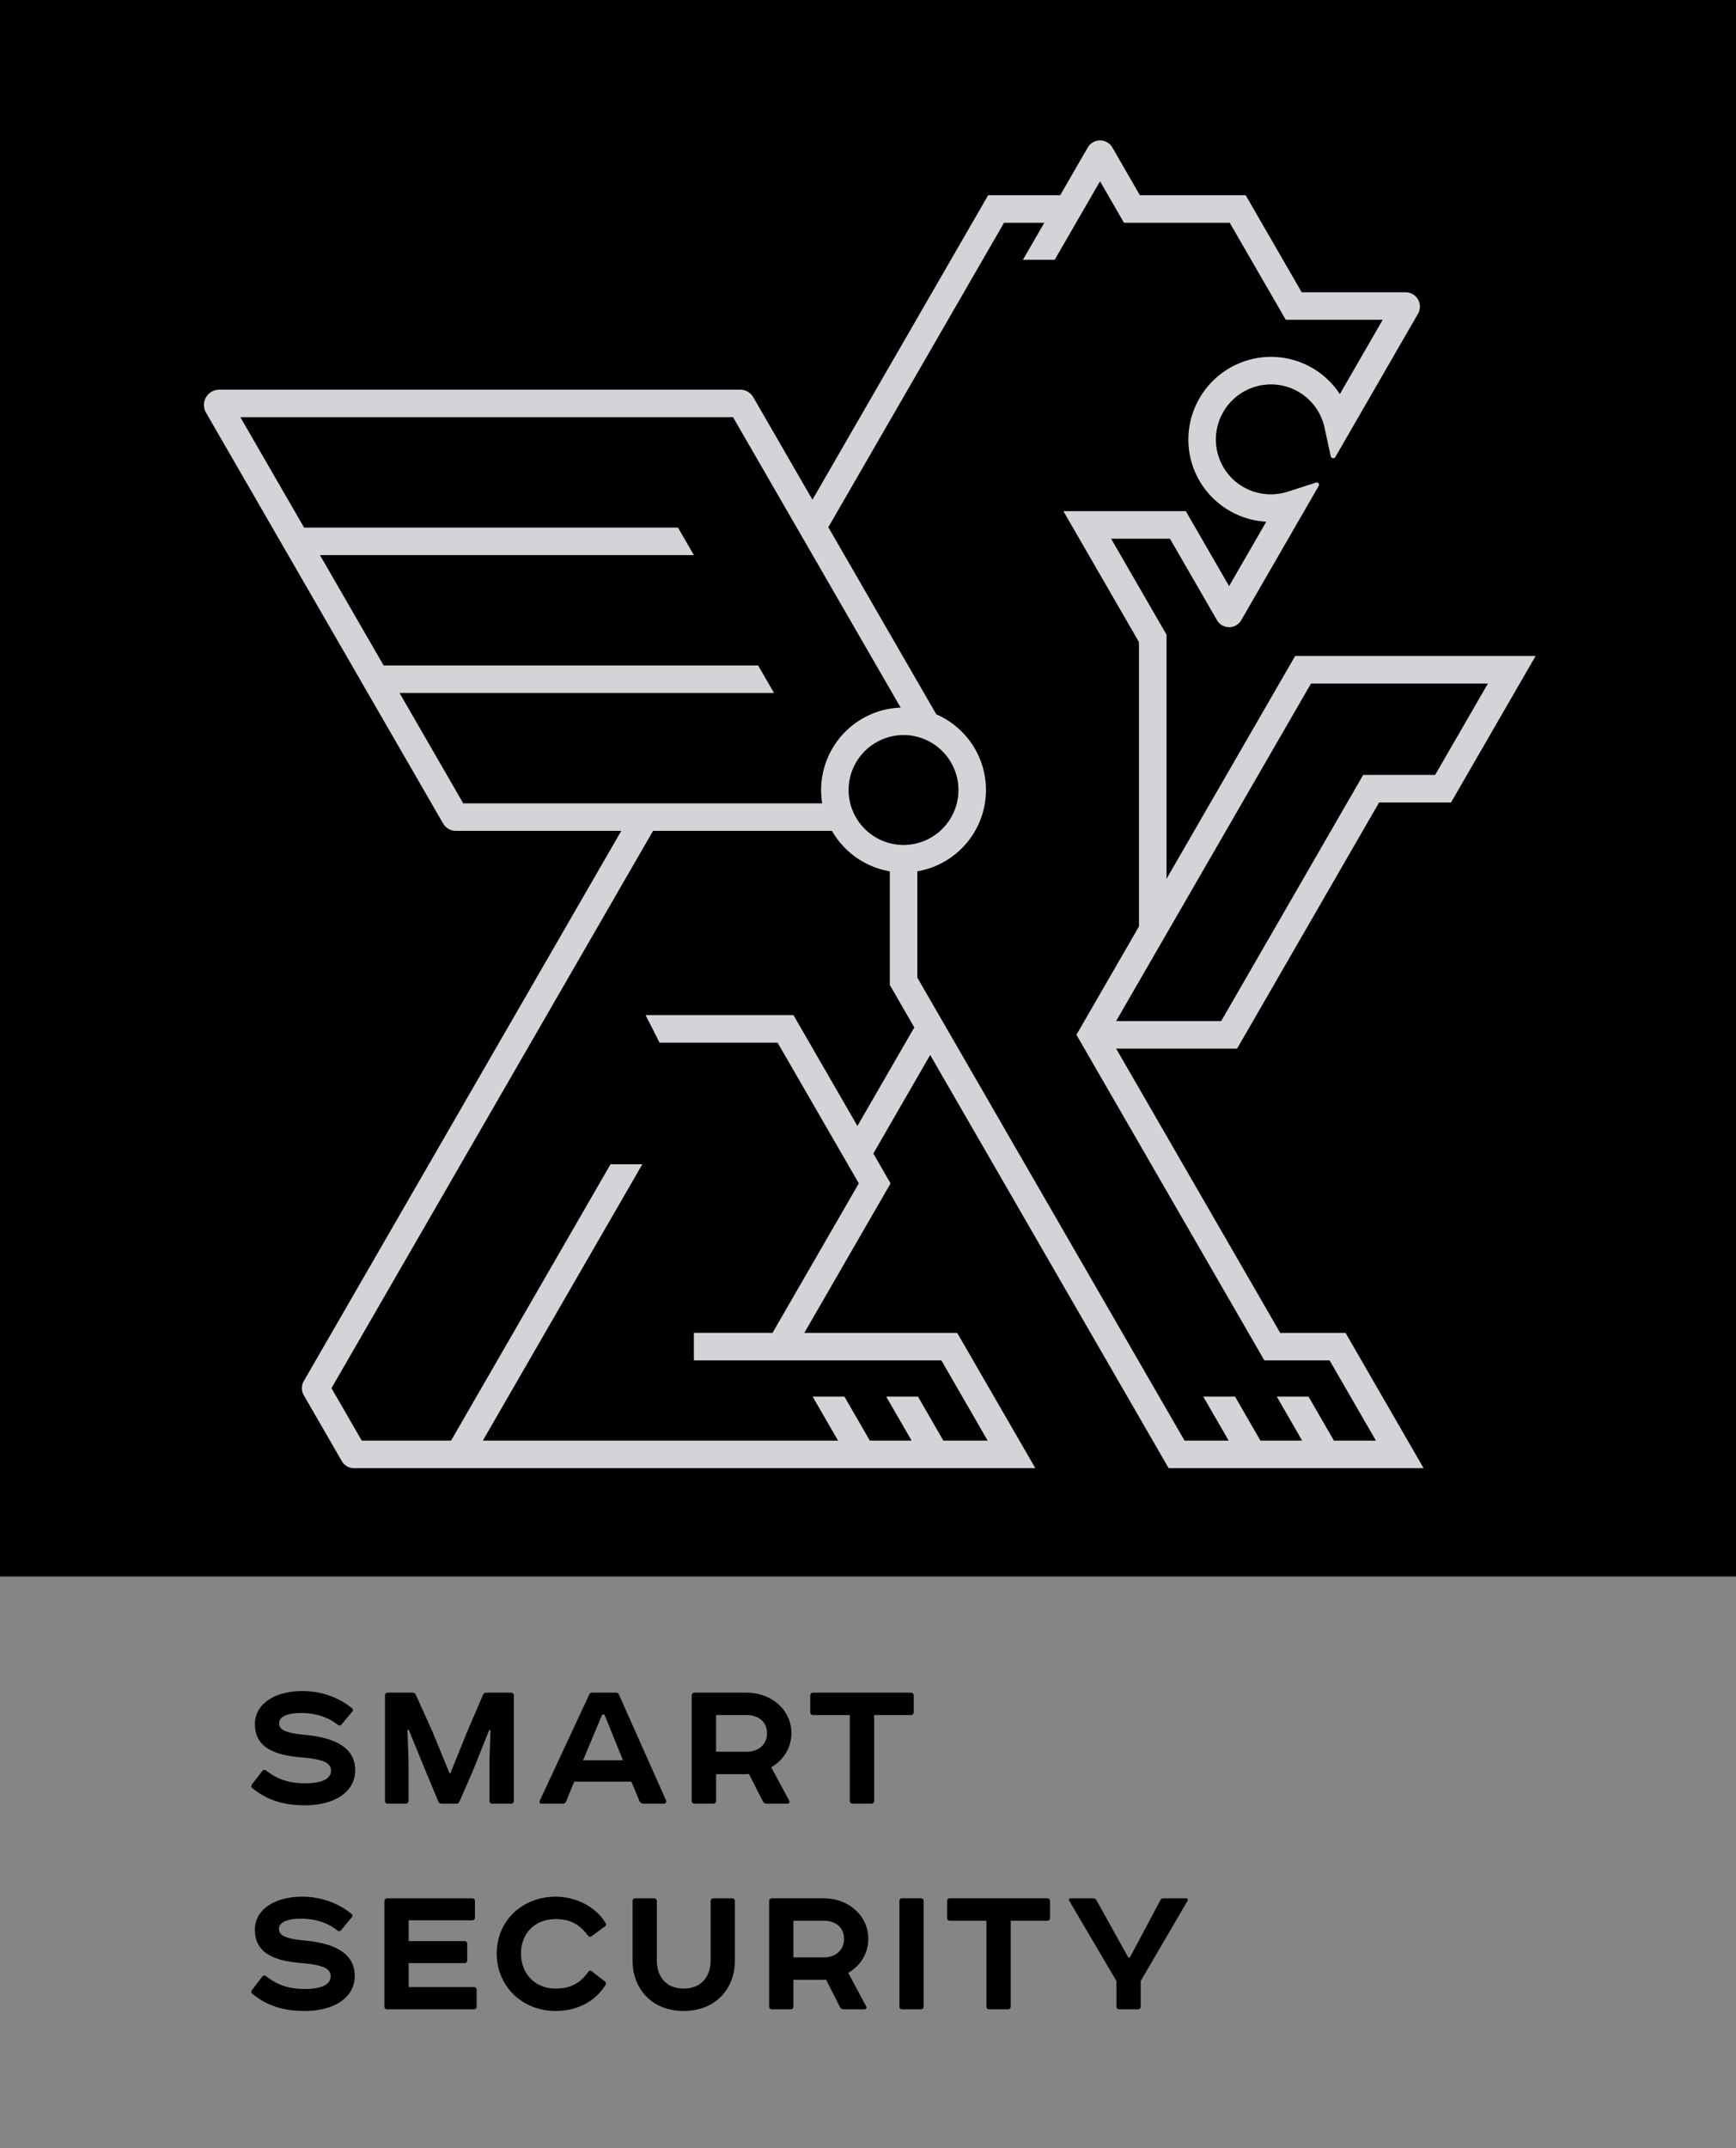 <svg width="76" height="94" viewBox="0 0 76 94" xmlns="http://www.w3.org/2000/svg"><title>Group</title><g fill="none" fill-rule="evenodd"><path fill="#000" d="M0 69h76V0H0z"/><path fill="#858585" d="M0 94h76V69H0z"/><path d="M20.28 35.155l-2.788-4.829h16.394l-.696-1.205H16.795l-2.788-4.83h16.37l-.697-1.204H13.313l-2.79-4.83h21.569l7.337 12.708a3.612 3.612 0 0 0-3.434 4.19H20.28zm8.31 1.204h7.833a3.615 3.615 0 0 0 2.532 1.77v4.974l1.072 1.857-2.49 4.312-2.8-4.85h-6.475l.613 1.205h5.167l3.556 6.158-3.778 6.541h-3.443v1.205h10.835l2.026 3.511h-1.939l-1.11-1.926h-1.392l1.112 1.926H38.08l-1.112-1.926h-1.392l1.113 1.926H21.137l6.982-12.091h-1.392l-6.98 12.091h-3.91l-1.325-2.296L28.59 36.359zm8.561-1.788a2.408 2.408 0 0 1 2.405-2.405 2.408 2.408 0 0 1 2.404 2.405 2.408 2.408 0 0 1-2.404 2.405 2.408 2.408 0 0 1-2.405-2.405zm3.008 8.208v-4.65a3.613 3.613 0 0 0 3.006-3.558 3.615 3.615 0 0 0-2.176-3.313l-4.726-8.186 7.692-13.323h1.764l-.936 1.618h1.391l1.984-3.435 1.049 1.817h4.63l2.452 4.245h4.244l-1.876 3.252a3.602 3.602 0 0 0-3.337-1.615 3.628 3.628 0 0 0-3.285 3.341 3.587 3.587 0 0 0 .96 2.717 3.627 3.627 0 0 0 2.44 1.142l-1.627 2.818-1.894-3.28h-5.359l3.307 5.728v12.446l-2.737 4.74 8.226 14.248h2.858l2.027 3.511h-1.838l-1.112-1.926h-1.39l1.11 1.926H55.18l-1.111-1.926h-1.392l1.113 1.926h-1.932L40.159 42.78zm8.704 1.902l8.531-14.77h7.746l-2.312 4h-3.15l-6.215 10.77h-4.6zm-28.906-8.322h7.242L13.298 60.44a.615.615 0 0 0 .002.617l1.666 2.885a.61.61 0 0 0 .53.306h29.83l-3.42-5.92h-6.694l3.776-6.542-.754-1.308 2.488-4.312 10.44 18.082h11.162l-3.418-5.92h-2.86l-7.183-12.441h5.296l6.216-10.77h3.149l3.703-6.411H56.7l-5.631 9.752V27.774l-2.426-4.2h2.576l2.06 3.567a.613.613 0 0 0 1.06 0l3.392-5.876a.1.1 0 0 0-.118-.146l-1.238.397-.046.014a2.438 2.438 0 0 1-1.018.08 2.4 2.4 0 0 1-2.075-2.555 2.415 2.415 0 0 1 2.187-2.223 2.397 2.397 0 0 1 2.565 1.89l.27 1.241a.11.11 0 0 0 .205.031l3.616-6.265a.629.629 0 0 0-.208-.843.645.645 0 0 0-.348-.096h-4.537l-2.451-4.246h-4.632l-1.205-2.09a.624.624 0 0 0-1.078.002l-1.206 2.088H43.26l-7.692 13.323-2.59-4.485a.66.66 0 0 0-.57-.329H9.612a.67.67 0 0 0-.594 1.004l10.381 17.98a.648.648 0 0 0 .559.322z" fill="#D2D4D8"/><path d="M13.24 74c.81 0 1.565.267 2.154.74.064.044.074.098.027.16l-.46.553c-.055.062-.12.071-.193.009-.414-.321-.948-.5-1.583-.5-.626 0-.967.17-.967.446 0 .285.277.428 1.114.508 1.289.116 2.218.535 2.218 1.551 0 .972-.938 1.533-2.2 1.533-.92 0-1.638-.214-2.3-.749-.065-.044-.065-.107-.01-.178l.433-.561c.055-.072.12-.08.184-.027.506.383.985.552 1.712.552.773 0 1.123-.222 1.123-.552 0-.348-.35-.5-1.28-.58-1.233-.098-2.052-.454-2.052-1.461 0-.883.874-1.444 2.08-1.444zm8.069.071h1.058c.083 0 .13.045.13.125v4.608c0 .08-.047.125-.13.125h-.81c-.082 0-.128-.045-.128-.125v-1.765l.046-1.328-.056-.009-.736 1.836-.57 1.302c-.028.062-.084.089-.148.089h-.626c-.064 0-.12-.027-.147-.09l-.543-1.3-.755-1.846-.055.01.046 1.336v1.765c0 .08-.046.125-.129.125h-.773c-.083 0-.129-.045-.129-.125v-4.608c0-.08.046-.125.129-.125h1.077c.064 0 .12.036.147.098l.736 1.631.737 1.8h.037l.727-1.8.7-1.63c.027-.063.082-.099.165-.099zm6.682 4.733l-.35-.838h-2.503l-.35.856a.157.157 0 0 1-.156.107h-.911c-.092 0-.12-.045-.092-.125l2.172-4.661c.018-.045.055-.072.12-.072h1.049c.064 0 .101.027.12.072l2.07 4.643c.028.071-.018.143-.1.143h-.875a.2.2 0 0 1-.194-.125zm-1.629-3.77l-.837 1.996h1.749l-.81-1.996h-.102zm4.05-.963h2.265c1.113 0 1.97.767 1.97 1.774 0 .642-.36 1.194-.884 1.488l.791 1.47c.037.063-.009.126-.082.126h-.902c-.074 0-.13-.027-.166-.09l-.617-1.212a.873.873 0 0 1-.147.01h-1.289v1.167c0 .08-.046.125-.128.125h-.81c-.083 0-.13-.045-.13-.125v-4.608c0-.08.047-.125.13-.125zm.94 2.585h1.325c.58 0 .902-.357.902-.811 0-.455-.322-.793-.902-.793H31.35v1.604zm4.248-2.585h4.271c.083 0 .129.045.129.125v.73c0 .081-.046.126-.129.126H38.27v3.752c0 .08-.046.125-.13.125h-.81c-.082 0-.128-.045-.128-.125v-3.752H35.6c-.082 0-.128-.045-.128-.125v-.73c0-.081.046-.126.128-.126zM13.23 83c.806 0 1.557.267 2.143.74.064.044.074.098.028.16l-.458.553c-.055.062-.12.071-.193.009-.412-.321-.943-.5-1.575-.5-.623 0-.962.17-.962.446 0 .285.275.428 1.108.508 1.283.116 2.208.535 2.208 1.551 0 .972-.934 1.533-2.19 1.533-.916 0-1.63-.214-2.29-.749-.064-.044-.064-.107-.009-.178l.43-.561c.056-.072.12-.08.184-.027.504.383.98.552 1.704.552.77 0 1.118-.222 1.118-.552 0-.348-.349-.5-1.274-.58-1.227-.098-2.043-.454-2.043-1.461 0-.883.87-1.444 2.07-1.444zm3.725.071h3.71c.083 0 .128.045.128.125v.713c0 .08-.045.125-.128.125H17.89v.909h2.437c.083 0 .128.045.128.125v.713c0 .08-.045.125-.128.125H17.89v1.051h2.85c.082 0 .128.045.128.125v.722c0 .08-.046.125-.129.125h-3.783c-.082 0-.128-.045-.128-.125v-4.608c0-.071.064-.125.128-.125zM24.33 83c.861 0 1.74.419 2.18 1.15.037.062.028.107-.018.142l-.577.428c-.064.063-.138.027-.174-.018-.376-.499-.788-.722-1.411-.722-.916 0-1.52.624-1.52 1.507 0 .882.613 1.533 1.52 1.533.623 0 1.063-.214 1.438-.75.046-.044.092-.044.147 0l.577.447c.046.044.055.098.018.142-.467.749-1.264 1.141-2.18 1.141-1.466 0-2.583-1.078-2.583-2.513 0-1.435 1.117-2.487 2.583-2.487zm3.363 2.79v-2.594c0-.08.046-.125.129-.125h.806c.082 0 .128.045.128.125v2.585c0 .722.412 1.239 1.173 1.239.742 0 1.182-.49 1.182-1.24v-2.584c0-.08.045-.125.128-.125h.806c.082 0 .128.045.128.125v2.594c0 1.256-.86 2.21-2.244 2.21-1.374 0-2.236-.954-2.236-2.21zm6.107-2.72h2.253c1.109 0 1.96.767 1.96 1.774 0 .642-.356 1.194-.879 1.488l.788 1.47c.037.063-.009.126-.082.126h-.898c-.073 0-.128-.027-.165-.09l-.614-1.212c-.064.01-.11.01-.146.01h-1.283v1.167c0 .08-.046.125-.128.125H33.8c-.083 0-.128-.045-.128-.125v-4.608c0-.08.045-.125.128-.125zm.934 2.585h1.32c.577 0 .897-.357.897-.811 0-.455-.32-.793-.898-.793h-1.319v1.604zm4.769-2.585h.806c.083 0 .128.045.128.125v4.608c0 .08-.045.125-.128.125h-.806c-.082 0-.128-.045-.128-.125v-4.608c0-.08.046-.125.128-.125zm2.088 0h4.251c.082 0 .128.045.128.125v.73c0 .081-.046.126-.128.126h-1.594v3.752c0 .08-.046.125-.128.125h-.806c-.083 0-.129-.045-.129-.125v-3.752H41.59c-.082 0-.128-.045-.128-.125v-.73c0-.081.046-.126.128-.126zm8.347 3.619v1.114c0 .08-.045.125-.128.125h-.806c-.083 0-.128-.045-.128-.125V86.69l-2.07-3.52c-.028-.045 0-.099.063-.099h1.008c.046 0 .092.027.12.072l1.4 2.522h.065l1.337-2.513c.028-.054.065-.08.129-.08h.998c.064 0 .092.044.064.106l-2.052 3.512z" fill="#000"/></g></svg>